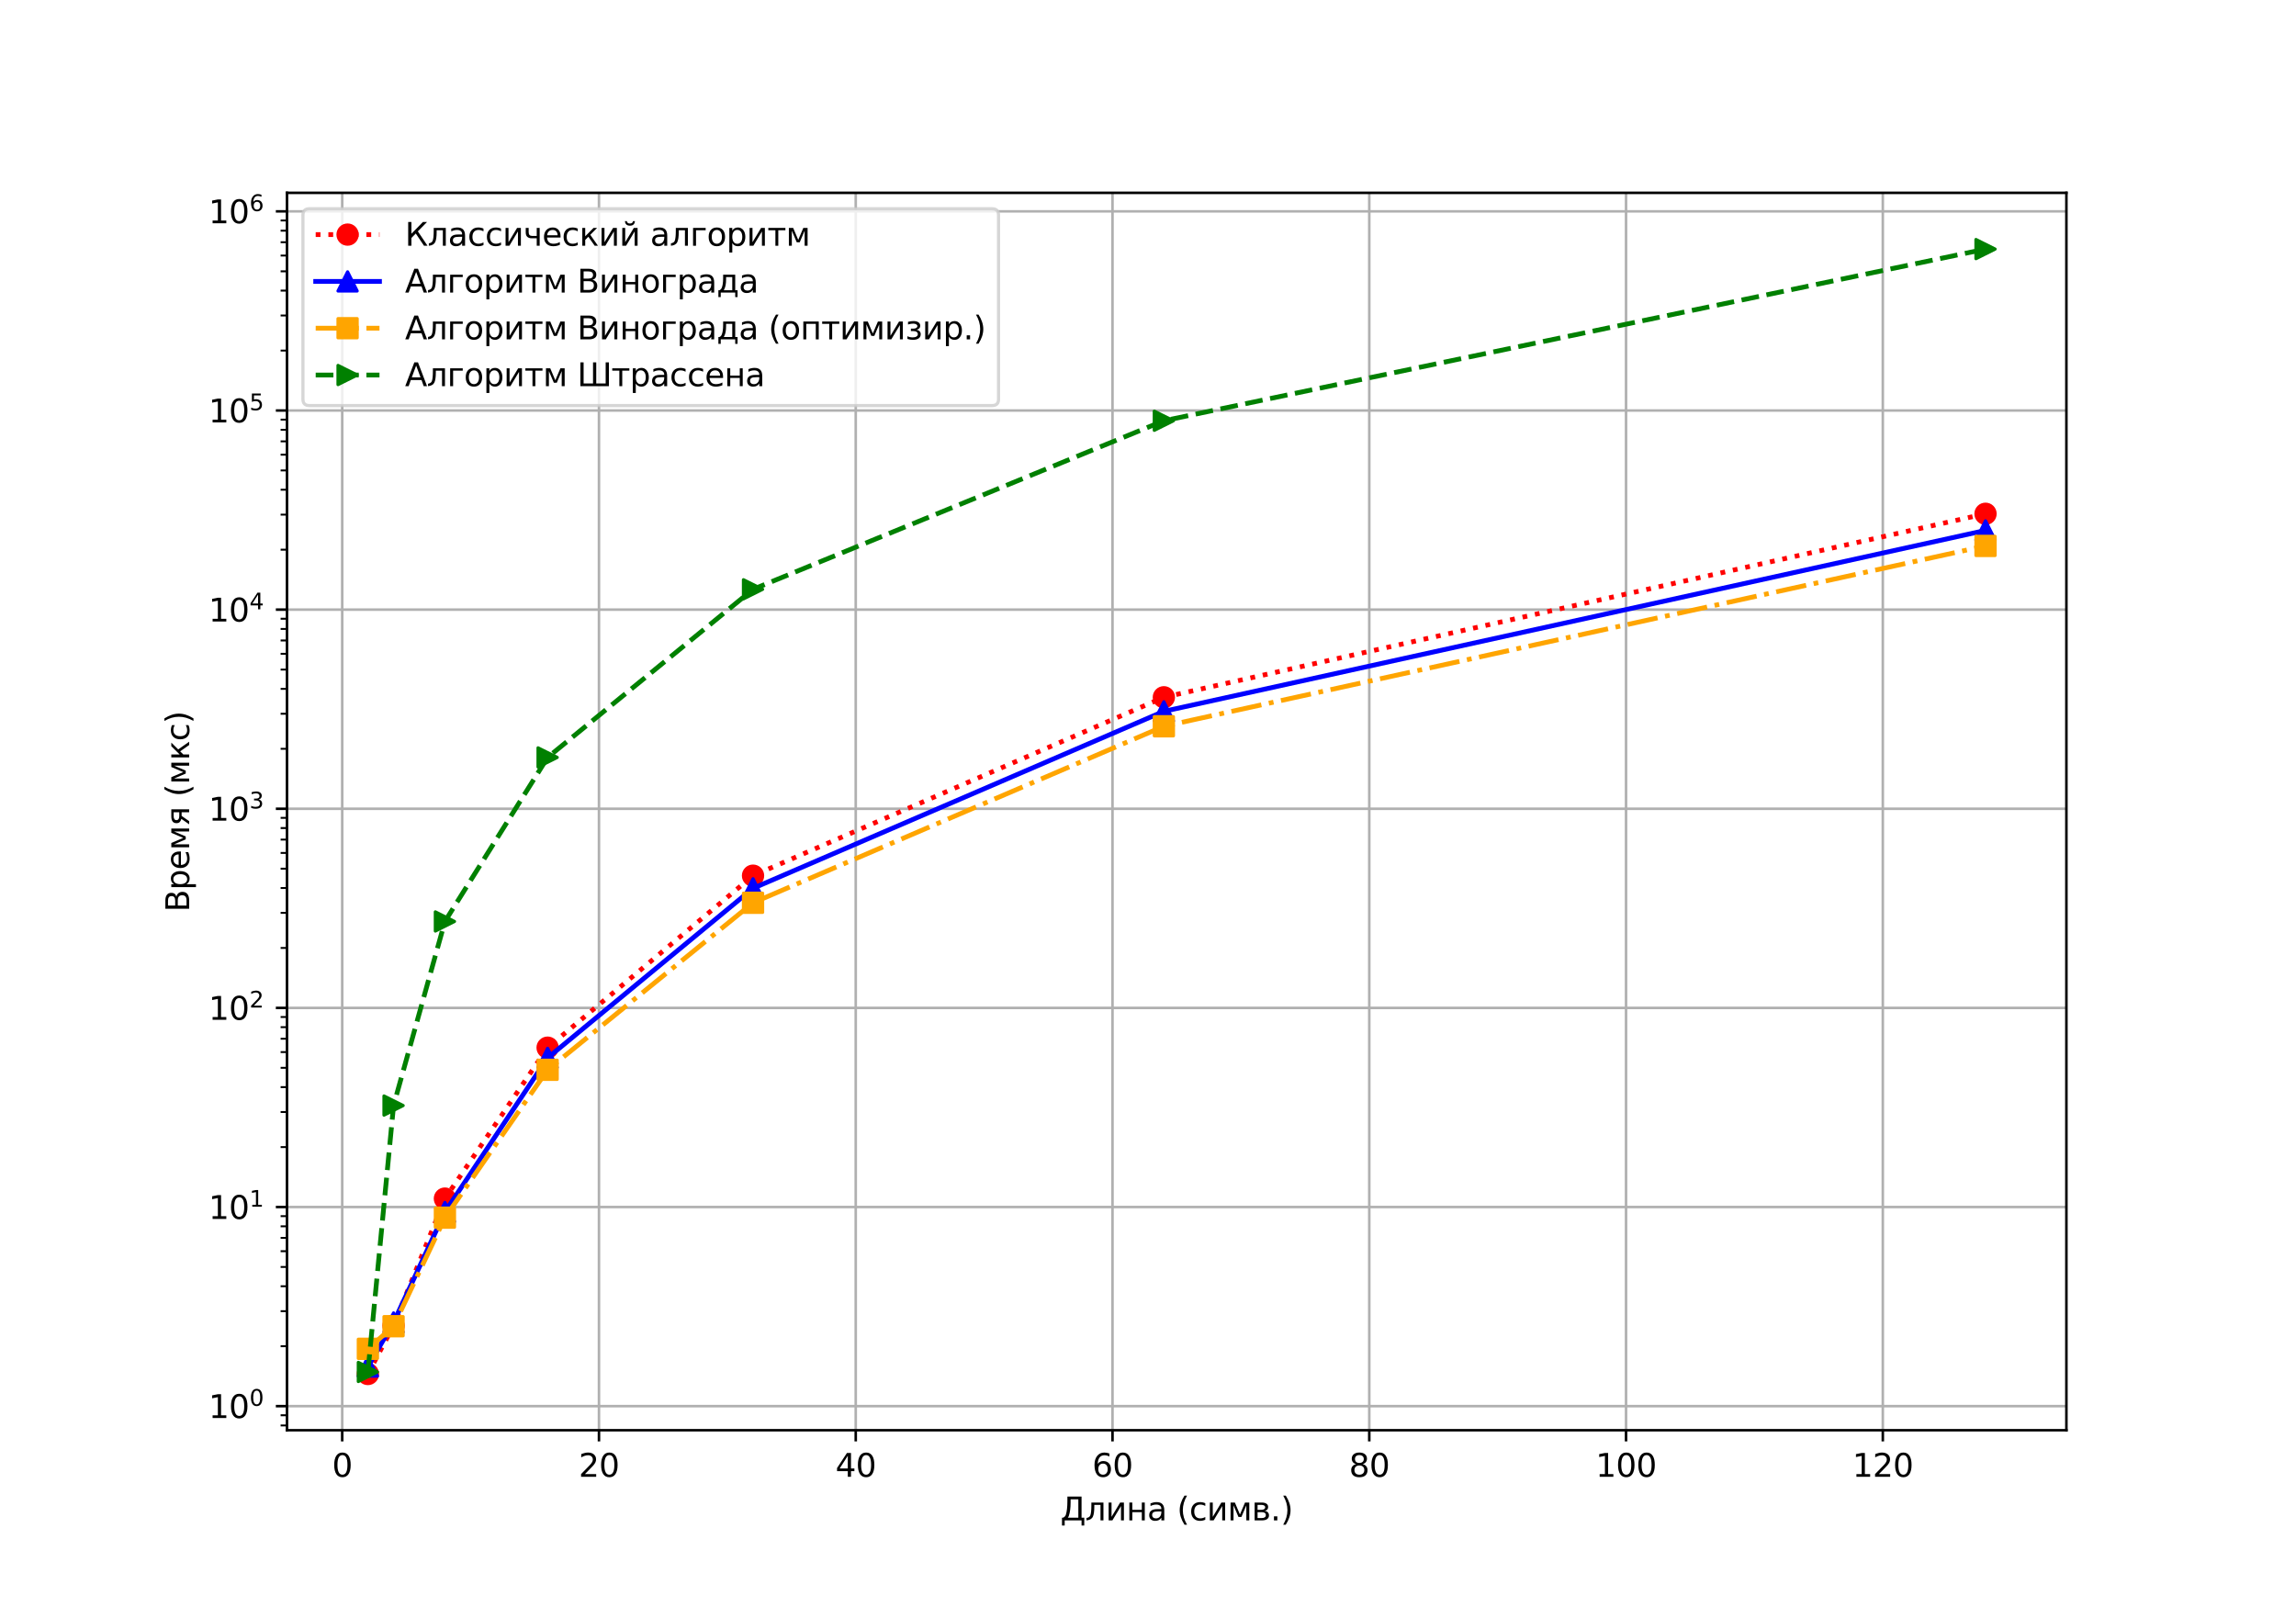 <?xml version="1.0" encoding="utf-8" standalone="no"?>
<!DOCTYPE svg PUBLIC "-//W3C//DTD SVG 1.1//EN"
  "http://www.w3.org/Graphics/SVG/1.1/DTD/svg11.dtd">
<svg xmlns:xlink="http://www.w3.org/1999/xlink" width="720pt" height="504pt" viewBox="0 0 720 504" xmlns="http://www.w3.org/2000/svg" version="1.1">
 <defs>
  <style type="text/css">*{stroke-linejoin: round; stroke-linecap: butt}</style>
 </defs>
 <g id="figure_1">
  <g id="patch_1">
   <path d="M 0 504 
L 720 504 
L 720 0 
L 0 0 
z
" style="fill: #ffffff"/>
  </g>
  <g id="axes_1">
   <g id="patch_2">
    <path d="M 90 448.56 
L 648 448.56 
L 648 60.48 
L 90 60.48 
z
" style="fill: #ffffff"/>
   </g>
   <g id="matplotlib.axis_1">
    <g id="xtick_1">
     <g id="line2d_1">
      <path d="M 107.312 448.56 
L 107.312 60.48 
" clip-path="url(#p4fe7cb8ea9)" style="fill: none; stroke: #b0b0b0; stroke-width: 0.8; stroke-linecap: square"/>
     </g>
     <g id="line2d_2">
      <defs>
       <path id="m7c9f9796d4" d="M 0 0 
L 0 3.5 
" style="stroke: #000000; stroke-width: 0.8"/>
      </defs>
      <g>
       <use xlink:href="#m7c9f9796d4" x="107.312" y="448.56" style="stroke: #000000; stroke-width: 0.8"/>
      </g>
     </g>
     <g id="text_1">
      <!-- 0 -->
      <g transform="translate(104.13 463.158) scale(0.1 -0.1)">
       <defs>
        <path id="DejaVuSans-30" d="M 2034 4250 
Q 1547 4250 1301 3770 
Q 1056 3291 1056 2328 
Q 1056 1369 1301 889 
Q 1547 409 2034 409 
Q 2525 409 2770 889 
Q 3016 1369 3016 2328 
Q 3016 3291 2770 3770 
Q 2525 4250 2034 4250 
z
M 2034 4750 
Q 2819 4750 3233 4129 
Q 3647 3509 3647 2328 
Q 3647 1150 3233 529 
Q 2819 -91 2034 -91 
Q 1250 -91 836 529 
Q 422 1150 422 2328 
Q 422 3509 836 4129 
Q 1250 4750 2034 4750 
z
" transform="scale(0.016)"/>
       </defs>
       <use xlink:href="#DejaVuSans-30"/>
      </g>
     </g>
    </g>
    <g id="xtick_2">
     <g id="line2d_3">
      <path d="M 187.831 448.56 
L 187.831 60.48 
" clip-path="url(#p4fe7cb8ea9)" style="fill: none; stroke: #b0b0b0; stroke-width: 0.8; stroke-linecap: square"/>
     </g>
     <g id="line2d_4">
      <g>
       <use xlink:href="#m7c9f9796d4" x="187.831" y="448.56" style="stroke: #000000; stroke-width: 0.8"/>
      </g>
     </g>
     <g id="text_2">
      <!-- 20 -->
      <g transform="translate(181.469 463.158) scale(0.1 -0.1)">
       <defs>
        <path id="DejaVuSans-32" d="M 1228 531 
L 3431 531 
L 3431 0 
L 469 0 
L 469 531 
Q 828 903 1448 1529 
Q 2069 2156 2228 2338 
Q 2531 2678 2651 2914 
Q 2772 3150 2772 3378 
Q 2772 3750 2511 3984 
Q 2250 4219 1831 4219 
Q 1534 4219 1204 4116 
Q 875 4013 500 3803 
L 500 4441 
Q 881 4594 1212 4672 
Q 1544 4750 1819 4750 
Q 2544 4750 2975 4387 
Q 3406 4025 3406 3419 
Q 3406 3131 3298 2873 
Q 3191 2616 2906 2266 
Q 2828 2175 2409 1742 
Q 1991 1309 1228 531 
z
" transform="scale(0.016)"/>
       </defs>
       <use xlink:href="#DejaVuSans-32"/>
       <use xlink:href="#DejaVuSans-30" x="63.623"/>
      </g>
     </g>
    </g>
    <g id="xtick_3">
     <g id="line2d_5">
      <path d="M 268.351 448.56 
L 268.351 60.48 
" clip-path="url(#p4fe7cb8ea9)" style="fill: none; stroke: #b0b0b0; stroke-width: 0.8; stroke-linecap: square"/>
     </g>
     <g id="line2d_6">
      <g>
       <use xlink:href="#m7c9f9796d4" x="268.351" y="448.56" style="stroke: #000000; stroke-width: 0.8"/>
      </g>
     </g>
     <g id="text_3">
      <!-- 40 -->
      <g transform="translate(261.988 463.158) scale(0.1 -0.1)">
       <defs>
        <path id="DejaVuSans-34" d="M 2419 4116 
L 825 1625 
L 2419 1625 
L 2419 4116 
z
M 2253 4666 
L 3047 4666 
L 3047 1625 
L 3713 1625 
L 3713 1100 
L 3047 1100 
L 3047 0 
L 2419 0 
L 2419 1100 
L 313 1100 
L 313 1709 
L 2253 4666 
z
" transform="scale(0.016)"/>
       </defs>
       <use xlink:href="#DejaVuSans-34"/>
       <use xlink:href="#DejaVuSans-30" x="63.623"/>
      </g>
     </g>
    </g>
    <g id="xtick_4">
     <g id="line2d_7">
      <path d="M 348.87 448.56 
L 348.87 60.48 
" clip-path="url(#p4fe7cb8ea9)" style="fill: none; stroke: #b0b0b0; stroke-width: 0.8; stroke-linecap: square"/>
     </g>
     <g id="line2d_8">
      <g>
       <use xlink:href="#m7c9f9796d4" x="348.87" y="448.56" style="stroke: #000000; stroke-width: 0.8"/>
      </g>
     </g>
     <g id="text_4">
      <!-- 60 -->
      <g transform="translate(342.508 463.158) scale(0.1 -0.1)">
       <defs>
        <path id="DejaVuSans-36" d="M 2113 2584 
Q 1688 2584 1439 2293 
Q 1191 2003 1191 1497 
Q 1191 994 1439 701 
Q 1688 409 2113 409 
Q 2538 409 2786 701 
Q 3034 994 3034 1497 
Q 3034 2003 2786 2293 
Q 2538 2584 2113 2584 
z
M 3366 4563 
L 3366 3988 
Q 3128 4100 2886 4159 
Q 2644 4219 2406 4219 
Q 1781 4219 1451 3797 
Q 1122 3375 1075 2522 
Q 1259 2794 1537 2939 
Q 1816 3084 2150 3084 
Q 2853 3084 3261 2657 
Q 3669 2231 3669 1497 
Q 3669 778 3244 343 
Q 2819 -91 2113 -91 
Q 1303 -91 875 529 
Q 447 1150 447 2328 
Q 447 3434 972 4092 
Q 1497 4750 2381 4750 
Q 2619 4750 2861 4703 
Q 3103 4656 3366 4563 
z
" transform="scale(0.016)"/>
       </defs>
       <use xlink:href="#DejaVuSans-36"/>
       <use xlink:href="#DejaVuSans-30" x="63.623"/>
      </g>
     </g>
    </g>
    <g id="xtick_5">
     <g id="line2d_9">
      <path d="M 429.39 448.56 
L 429.39 60.48 
" clip-path="url(#p4fe7cb8ea9)" style="fill: none; stroke: #b0b0b0; stroke-width: 0.8; stroke-linecap: square"/>
     </g>
     <g id="line2d_10">
      <g>
       <use xlink:href="#m7c9f9796d4" x="429.39" y="448.56" style="stroke: #000000; stroke-width: 0.8"/>
      </g>
     </g>
     <g id="text_5">
      <!-- 80 -->
      <g transform="translate(423.027 463.158) scale(0.1 -0.1)">
       <defs>
        <path id="DejaVuSans-38" d="M 2034 2216 
Q 1584 2216 1326 1975 
Q 1069 1734 1069 1313 
Q 1069 891 1326 650 
Q 1584 409 2034 409 
Q 2484 409 2743 651 
Q 3003 894 3003 1313 
Q 3003 1734 2745 1975 
Q 2488 2216 2034 2216 
z
M 1403 2484 
Q 997 2584 770 2862 
Q 544 3141 544 3541 
Q 544 4100 942 4425 
Q 1341 4750 2034 4750 
Q 2731 4750 3128 4425 
Q 3525 4100 3525 3541 
Q 3525 3141 3298 2862 
Q 3072 2584 2669 2484 
Q 3125 2378 3379 2068 
Q 3634 1759 3634 1313 
Q 3634 634 3220 271 
Q 2806 -91 2034 -91 
Q 1263 -91 848 271 
Q 434 634 434 1313 
Q 434 1759 690 2068 
Q 947 2378 1403 2484 
z
M 1172 3481 
Q 1172 3119 1398 2916 
Q 1625 2713 2034 2713 
Q 2441 2713 2670 2916 
Q 2900 3119 2900 3481 
Q 2900 3844 2670 4047 
Q 2441 4250 2034 4250 
Q 1625 4250 1398 4047 
Q 1172 3844 1172 3481 
z
" transform="scale(0.016)"/>
       </defs>
       <use xlink:href="#DejaVuSans-38"/>
       <use xlink:href="#DejaVuSans-30" x="63.623"/>
      </g>
     </g>
    </g>
    <g id="xtick_6">
     <g id="line2d_11">
      <path d="M 509.909 448.56 
L 509.909 60.48 
" clip-path="url(#p4fe7cb8ea9)" style="fill: none; stroke: #b0b0b0; stroke-width: 0.8; stroke-linecap: square"/>
     </g>
     <g id="line2d_12">
      <g>
       <use xlink:href="#m7c9f9796d4" x="509.909" y="448.56" style="stroke: #000000; stroke-width: 0.8"/>
      </g>
     </g>
     <g id="text_6">
      <!-- 100 -->
      <g transform="translate(500.365 463.158) scale(0.1 -0.1)">
       <defs>
        <path id="DejaVuSans-31" d="M 794 531 
L 1825 531 
L 1825 4091 
L 703 3866 
L 703 4441 
L 1819 4666 
L 2450 4666 
L 2450 531 
L 3481 531 
L 3481 0 
L 794 0 
L 794 531 
z
" transform="scale(0.016)"/>
       </defs>
       <use xlink:href="#DejaVuSans-31"/>
       <use xlink:href="#DejaVuSans-30" x="63.623"/>
       <use xlink:href="#DejaVuSans-30" x="127.246"/>
      </g>
     </g>
    </g>
    <g id="xtick_7">
     <g id="line2d_13">
      <path d="M 590.429 448.56 
L 590.429 60.48 
" clip-path="url(#p4fe7cb8ea9)" style="fill: none; stroke: #b0b0b0; stroke-width: 0.8; stroke-linecap: square"/>
     </g>
     <g id="line2d_14">
      <g>
       <use xlink:href="#m7c9f9796d4" x="590.429" y="448.56" style="stroke: #000000; stroke-width: 0.8"/>
      </g>
     </g>
     <g id="text_7">
      <!-- 120 -->
      <g transform="translate(580.885 463.158) scale(0.1 -0.1)">
       <use xlink:href="#DejaVuSans-31"/>
       <use xlink:href="#DejaVuSans-32" x="63.623"/>
       <use xlink:href="#DejaVuSans-30" x="127.246"/>
      </g>
     </g>
    </g>
    <g id="text_8">
     <!-- Длина (симв.) -->
     <g transform="translate(332.519 476.837) scale(0.1 -0.1)">
      <defs>
       <path id="DejaVuSans-414" d="M 1459 531 
L 3522 531 
L 3522 4134 
L 2006 4134 
L 2006 3472 
Q 2006 1913 1656 878 
Q 1584 666 1459 531 
z
M 538 531 
Q 956 728 1075 1103 
Q 1378 2066 1378 3784 
L 1378 4666 
L 4153 4666 
L 4153 531 
L 4684 531 
L 4684 -1003 
L 4153 -1003 
L 4153 0 
L 847 0 
L 847 -1003 
L 316 -1003 
L 316 531 
L 538 531 
z
" transform="scale(0.016)"/>
       <path id="DejaVuSans-43b" d="M 238 0 
L 238 478 
Q 806 566 981 959 
Q 1194 1513 1194 2928 
L 1194 3500 
L 3559 3500 
L 3559 0 
L 2984 0 
L 2984 3041 
L 1769 3041 
L 1769 2694 
Q 1769 1344 1494 738 
Q 1200 91 238 0 
z
" transform="scale(0.016)"/>
       <path id="DejaVuSans-438" d="M 3578 3500 
L 3578 0 
L 3006 0 
L 3006 2809 
L 1319 0 
L 581 0 
L 581 3500 
L 1153 3500 
L 1153 697 
L 2838 3500 
L 3578 3500 
z
" transform="scale(0.016)"/>
       <path id="DejaVuSans-43d" d="M 581 3500 
L 1159 3500 
L 1159 2072 
L 3025 2072 
L 3025 3500 
L 3603 3500 
L 3603 0 
L 3025 0 
L 3025 1613 
L 1159 1613 
L 1159 0 
L 581 0 
L 581 3500 
z
" transform="scale(0.016)"/>
       <path id="DejaVuSans-430" d="M 2194 1759 
Q 1497 1759 1228 1600 
Q 959 1441 959 1056 
Q 959 750 1161 570 
Q 1363 391 1709 391 
Q 2188 391 2477 730 
Q 2766 1069 2766 1631 
L 2766 1759 
L 2194 1759 
z
M 3341 1997 
L 3341 0 
L 2766 0 
L 2766 531 
Q 2569 213 2275 61 
Q 1981 -91 1556 -91 
Q 1019 -91 701 211 
Q 384 513 384 1019 
Q 384 1609 779 1909 
Q 1175 2209 1959 2209 
L 2766 2209 
L 2766 2266 
Q 2766 2663 2505 2880 
Q 2244 3097 1772 3097 
Q 1472 3097 1187 3025 
Q 903 2953 641 2809 
L 641 3341 
Q 956 3463 1253 3523 
Q 1550 3584 1831 3584 
Q 2591 3584 2966 3190 
Q 3341 2797 3341 1997 
z
" transform="scale(0.016)"/>
       <path id="DejaVuSans-20" transform="scale(0.016)"/>
       <path id="DejaVuSans-28" d="M 1984 4856 
Q 1566 4138 1362 3434 
Q 1159 2731 1159 2009 
Q 1159 1288 1364 580 
Q 1569 -128 1984 -844 
L 1484 -844 
Q 1016 -109 783 600 
Q 550 1309 550 2009 
Q 550 2706 781 3412 
Q 1013 4119 1484 4856 
L 1984 4856 
z
" transform="scale(0.016)"/>
       <path id="DejaVuSans-441" d="M 3122 3366 
L 3122 2828 
Q 2878 2963 2633 3030 
Q 2388 3097 2138 3097 
Q 1578 3097 1268 2742 
Q 959 2388 959 1747 
Q 959 1106 1268 751 
Q 1578 397 2138 397 
Q 2388 397 2633 464 
Q 2878 531 3122 666 
L 3122 134 
Q 2881 22 2623 -34 
Q 2366 -91 2075 -91 
Q 1284 -91 818 406 
Q 353 903 353 1747 
Q 353 2603 823 3093 
Q 1294 3584 2113 3584 
Q 2378 3584 2631 3529 
Q 2884 3475 3122 3366 
z
" transform="scale(0.016)"/>
       <path id="DejaVuSans-43c" d="M 581 3500 
L 1422 3500 
L 2416 1156 
L 3413 3500 
L 4247 3500 
L 4247 0 
L 3669 0 
L 3669 2950 
L 2703 672 
L 2128 672 
L 1159 2950 
L 1159 0 
L 581 0 
L 581 3500 
z
" transform="scale(0.016)"/>
       <path id="DejaVuSans-432" d="M 1156 1613 
L 1156 459 
L 1975 459 
Q 2369 459 2575 607 
Q 2781 756 2781 1038 
Q 2781 1319 2575 1466 
Q 2369 1613 1975 1613 
L 1156 1613 
z
M 1156 3041 
L 1156 2072 
L 1913 2072 
Q 2238 2072 2444 2201 
Q 2650 2331 2650 2563 
Q 2650 2794 2444 2917 
Q 2238 3041 1913 3041 
L 1156 3041 
z
M 581 3500 
L 1950 3500 
Q 2566 3500 2897 3275 
Q 3228 3050 3228 2634 
Q 3228 2313 3059 2123 
Q 2891 1934 2559 1888 
Q 2956 1813 3175 1575 
Q 3394 1338 3394 981 
Q 3394 513 3033 256 
Q 2672 0 2003 0 
L 581 0 
L 581 3500 
z
" transform="scale(0.016)"/>
       <path id="DejaVuSans-2e" d="M 684 794 
L 1344 794 
L 1344 0 
L 684 0 
L 684 794 
z
" transform="scale(0.016)"/>
       <path id="DejaVuSans-29" d="M 513 4856 
L 1013 4856 
Q 1481 4119 1714 3412 
Q 1947 2706 1947 2009 
Q 1947 1309 1714 600 
Q 1481 -109 1013 -844 
L 513 -844 
Q 928 -128 1133 580 
Q 1338 1288 1338 2009 
Q 1338 2731 1133 3434 
Q 928 4138 513 4856 
z
" transform="scale(0.016)"/>
      </defs>
      <use xlink:href="#DejaVuSans-414"/>
      <use xlink:href="#DejaVuSans-43b" x="78.125"/>
      <use xlink:href="#DejaVuSans-438" x="142.041"/>
      <use xlink:href="#DejaVuSans-43d" x="207.031"/>
      <use xlink:href="#DejaVuSans-430" x="272.412"/>
      <use xlink:href="#DejaVuSans-20" x="333.691"/>
      <use xlink:href="#DejaVuSans-28" x="365.479"/>
      <use xlink:href="#DejaVuSans-441" x="404.492"/>
      <use xlink:href="#DejaVuSans-438" x="459.473"/>
      <use xlink:href="#DejaVuSans-43c" x="524.463"/>
      <use xlink:href="#DejaVuSans-432" x="599.902"/>
      <use xlink:href="#DejaVuSans-2e" x="658.838"/>
      <use xlink:href="#DejaVuSans-29" x="690.625"/>
     </g>
    </g>
   </g>
   <g id="matplotlib.axis_2">
    <g id="ytick_1">
     <g id="line2d_15">
      <path d="M 90 441.007 
L 648 441.007 
" clip-path="url(#p4fe7cb8ea9)" style="fill: none; stroke: #b0b0b0; stroke-width: 0.8; stroke-linecap: square"/>
     </g>
     <g id="line2d_16">
      <defs>
       <path id="m9cb496c532" d="M 0 0 
L -3.5 0 
" style="stroke: #000000; stroke-width: 0.8"/>
      </defs>
      <g>
       <use xlink:href="#m9cb496c532" x="90" y="441.007" style="stroke: #000000; stroke-width: 0.8"/>
      </g>
     </g>
     <g id="text_9">
      <!-- $\mathdefault{10^{0}}$ -->
      <g transform="translate(65.4 444.806) scale(0.1 -0.1)">
       <use xlink:href="#DejaVuSans-31" transform="translate(0 0.766)"/>
       <use xlink:href="#DejaVuSans-30" transform="translate(63.623 0.766)"/>
       <use xlink:href="#DejaVuSans-30" transform="translate(128.203 39.047) scale(0.7)"/>
      </g>
     </g>
    </g>
    <g id="ytick_2">
     <g id="line2d_17">
      <path d="M 90 378.555 
L 648 378.555 
" clip-path="url(#p4fe7cb8ea9)" style="fill: none; stroke: #b0b0b0; stroke-width: 0.8; stroke-linecap: square"/>
     </g>
     <g id="line2d_18">
      <g>
       <use xlink:href="#m9cb496c532" x="90" y="378.555" style="stroke: #000000; stroke-width: 0.8"/>
      </g>
     </g>
     <g id="text_10">
      <!-- $\mathdefault{10^{1}}$ -->
      <g transform="translate(65.4 382.354) scale(0.1 -0.1)">
       <use xlink:href="#DejaVuSans-31" transform="translate(0 0.684)"/>
       <use xlink:href="#DejaVuSans-30" transform="translate(63.623 0.684)"/>
       <use xlink:href="#DejaVuSans-31" transform="translate(128.203 38.966) scale(0.7)"/>
      </g>
     </g>
    </g>
    <g id="ytick_3">
     <g id="line2d_19">
      <path d="M 90 316.102 
L 648 316.102 
" clip-path="url(#p4fe7cb8ea9)" style="fill: none; stroke: #b0b0b0; stroke-width: 0.8; stroke-linecap: square"/>
     </g>
     <g id="line2d_20">
      <g>
       <use xlink:href="#m9cb496c532" x="90" y="316.102" style="stroke: #000000; stroke-width: 0.8"/>
      </g>
     </g>
     <g id="text_11">
      <!-- $\mathdefault{10^{2}}$ -->
      <g transform="translate(65.4 319.901) scale(0.1 -0.1)">
       <use xlink:href="#DejaVuSans-31" transform="translate(0 0.766)"/>
       <use xlink:href="#DejaVuSans-30" transform="translate(63.623 0.766)"/>
       <use xlink:href="#DejaVuSans-32" transform="translate(128.203 39.047) scale(0.7)"/>
      </g>
     </g>
    </g>
    <g id="ytick_4">
     <g id="line2d_21">
      <path d="M 90 253.649 
L 648 253.649 
" clip-path="url(#p4fe7cb8ea9)" style="fill: none; stroke: #b0b0b0; stroke-width: 0.8; stroke-linecap: square"/>
     </g>
     <g id="line2d_22">
      <g>
       <use xlink:href="#m9cb496c532" x="90" y="253.649" style="stroke: #000000; stroke-width: 0.8"/>
      </g>
     </g>
     <g id="text_12">
      <!-- $\mathdefault{10^{3}}$ -->
      <g transform="translate(65.4 257.449) scale(0.1 -0.1)">
       <defs>
        <path id="DejaVuSans-33" d="M 2597 2516 
Q 3050 2419 3304 2112 
Q 3559 1806 3559 1356 
Q 3559 666 3084 287 
Q 2609 -91 1734 -91 
Q 1441 -91 1130 -33 
Q 819 25 488 141 
L 488 750 
Q 750 597 1062 519 
Q 1375 441 1716 441 
Q 2309 441 2620 675 
Q 2931 909 2931 1356 
Q 2931 1769 2642 2001 
Q 2353 2234 1838 2234 
L 1294 2234 
L 1294 2753 
L 1863 2753 
Q 2328 2753 2575 2939 
Q 2822 3125 2822 3475 
Q 2822 3834 2567 4026 
Q 2313 4219 1838 4219 
Q 1578 4219 1281 4162 
Q 984 4106 628 3988 
L 628 4550 
Q 988 4650 1302 4700 
Q 1616 4750 1894 4750 
Q 2613 4750 3031 4423 
Q 3450 4097 3450 3541 
Q 3450 3153 3228 2886 
Q 3006 2619 2597 2516 
z
" transform="scale(0.016)"/>
       </defs>
       <use xlink:href="#DejaVuSans-31" transform="translate(0 0.766)"/>
       <use xlink:href="#DejaVuSans-30" transform="translate(63.623 0.766)"/>
       <use xlink:href="#DejaVuSans-33" transform="translate(128.203 39.047) scale(0.7)"/>
      </g>
     </g>
    </g>
    <g id="ytick_5">
     <g id="line2d_23">
      <path d="M 90 191.197 
L 648 191.197 
" clip-path="url(#p4fe7cb8ea9)" style="fill: none; stroke: #b0b0b0; stroke-width: 0.8; stroke-linecap: square"/>
     </g>
     <g id="line2d_24">
      <g>
       <use xlink:href="#m9cb496c532" x="90" y="191.197" style="stroke: #000000; stroke-width: 0.8"/>
      </g>
     </g>
     <g id="text_13">
      <!-- $\mathdefault{10^{4}}$ -->
      <g transform="translate(65.4 194.996) scale(0.1 -0.1)">
       <use xlink:href="#DejaVuSans-31" transform="translate(0 0.684)"/>
       <use xlink:href="#DejaVuSans-30" transform="translate(63.623 0.684)"/>
       <use xlink:href="#DejaVuSans-34" transform="translate(128.203 38.966) scale(0.7)"/>
      </g>
     </g>
    </g>
    <g id="ytick_6">
     <g id="line2d_25">
      <path d="M 90 128.744 
L 648 128.744 
" clip-path="url(#p4fe7cb8ea9)" style="fill: none; stroke: #b0b0b0; stroke-width: 0.8; stroke-linecap: square"/>
     </g>
     <g id="line2d_26">
      <g>
       <use xlink:href="#m9cb496c532" x="90" y="128.744" style="stroke: #000000; stroke-width: 0.8"/>
      </g>
     </g>
     <g id="text_14">
      <!-- $\mathdefault{10^{5}}$ -->
      <g transform="translate(65.4 132.543) scale(0.1 -0.1)">
       <defs>
        <path id="DejaVuSans-35" d="M 691 4666 
L 3169 4666 
L 3169 4134 
L 1269 4134 
L 1269 2991 
Q 1406 3038 1543 3061 
Q 1681 3084 1819 3084 
Q 2600 3084 3056 2656 
Q 3513 2228 3513 1497 
Q 3513 744 3044 326 
Q 2575 -91 1722 -91 
Q 1428 -91 1123 -41 
Q 819 9 494 109 
L 494 744 
Q 775 591 1075 516 
Q 1375 441 1709 441 
Q 2250 441 2565 725 
Q 2881 1009 2881 1497 
Q 2881 1984 2565 2268 
Q 2250 2553 1709 2553 
Q 1456 2553 1204 2497 
Q 953 2441 691 2322 
L 691 4666 
z
" transform="scale(0.016)"/>
       </defs>
       <use xlink:href="#DejaVuSans-31" transform="translate(0 0.684)"/>
       <use xlink:href="#DejaVuSans-30" transform="translate(63.623 0.684)"/>
       <use xlink:href="#DejaVuSans-35" transform="translate(128.203 38.966) scale(0.7)"/>
      </g>
     </g>
    </g>
    <g id="ytick_7">
     <g id="line2d_27">
      <path d="M 90 66.291 
L 648 66.291 
" clip-path="url(#p4fe7cb8ea9)" style="fill: none; stroke: #b0b0b0; stroke-width: 0.8; stroke-linecap: square"/>
     </g>
     <g id="line2d_28">
      <g>
       <use xlink:href="#m9cb496c532" x="90" y="66.291" style="stroke: #000000; stroke-width: 0.8"/>
      </g>
     </g>
     <g id="text_15">
      <!-- $\mathdefault{10^{6}}$ -->
      <g transform="translate(65.4 70.091) scale(0.1 -0.1)">
       <use xlink:href="#DejaVuSans-31" transform="translate(0 0.766)"/>
       <use xlink:href="#DejaVuSans-30" transform="translate(63.623 0.766)"/>
       <use xlink:href="#DejaVuSans-36" transform="translate(128.203 39.047) scale(0.7)"/>
      </g>
     </g>
    </g>
    <g id="ytick_8">
     <g id="line2d_29">
      <defs>
       <path id="m4dd7106e57" d="M 0 0 
L -2 0 
" style="stroke: #000000; stroke-width: 0.6"/>
      </defs>
      <g>
       <use xlink:href="#m4dd7106e57" x="90" y="447.059" style="stroke: #000000; stroke-width: 0.6"/>
      </g>
     </g>
    </g>
    <g id="ytick_9">
     <g id="line2d_30">
      <g>
       <use xlink:href="#m4dd7106e57" x="90" y="443.865" style="stroke: #000000; stroke-width: 0.6"/>
      </g>
     </g>
    </g>
    <g id="ytick_10">
     <g id="line2d_31">
      <g>
       <use xlink:href="#m4dd7106e57" x="90" y="422.207" style="stroke: #000000; stroke-width: 0.6"/>
      </g>
     </g>
    </g>
    <g id="ytick_11">
     <g id="line2d_32">
      <g>
       <use xlink:href="#m4dd7106e57" x="90" y="411.21" style="stroke: #000000; stroke-width: 0.6"/>
      </g>
     </g>
    </g>
    <g id="ytick_12">
     <g id="line2d_33">
      <g>
       <use xlink:href="#m4dd7106e57" x="90" y="403.407" style="stroke: #000000; stroke-width: 0.6"/>
      </g>
     </g>
    </g>
    <g id="ytick_13">
     <g id="line2d_34">
      <g>
       <use xlink:href="#m4dd7106e57" x="90" y="397.355" style="stroke: #000000; stroke-width: 0.6"/>
      </g>
     </g>
    </g>
    <g id="ytick_14">
     <g id="line2d_35">
      <g>
       <use xlink:href="#m4dd7106e57" x="90" y="392.41" style="stroke: #000000; stroke-width: 0.6"/>
      </g>
     </g>
    </g>
    <g id="ytick_15">
     <g id="line2d_36">
      <g>
       <use xlink:href="#m4dd7106e57" x="90" y="388.229" style="stroke: #000000; stroke-width: 0.6"/>
      </g>
     </g>
    </g>
    <g id="ytick_16">
     <g id="line2d_37">
      <g>
       <use xlink:href="#m4dd7106e57" x="90" y="384.607" style="stroke: #000000; stroke-width: 0.6"/>
      </g>
     </g>
    </g>
    <g id="ytick_17">
     <g id="line2d_38">
      <g>
       <use xlink:href="#m4dd7106e57" x="90" y="381.412" style="stroke: #000000; stroke-width: 0.6"/>
      </g>
     </g>
    </g>
    <g id="ytick_18">
     <g id="line2d_39">
      <g>
       <use xlink:href="#m4dd7106e57" x="90" y="359.754" style="stroke: #000000; stroke-width: 0.6"/>
      </g>
     </g>
    </g>
    <g id="ytick_19">
     <g id="line2d_40">
      <g>
       <use xlink:href="#m4dd7106e57" x="90" y="348.757" style="stroke: #000000; stroke-width: 0.6"/>
      </g>
     </g>
    </g>
    <g id="ytick_20">
     <g id="line2d_41">
      <g>
       <use xlink:href="#m4dd7106e57" x="90" y="340.954" style="stroke: #000000; stroke-width: 0.6"/>
      </g>
     </g>
    </g>
    <g id="ytick_21">
     <g id="line2d_42">
      <g>
       <use xlink:href="#m4dd7106e57" x="90" y="334.902" style="stroke: #000000; stroke-width: 0.6"/>
      </g>
     </g>
    </g>
    <g id="ytick_22">
     <g id="line2d_43">
      <g>
       <use xlink:href="#m4dd7106e57" x="90" y="329.957" style="stroke: #000000; stroke-width: 0.6"/>
      </g>
     </g>
    </g>
    <g id="ytick_23">
     <g id="line2d_44">
      <g>
       <use xlink:href="#m4dd7106e57" x="90" y="325.776" style="stroke: #000000; stroke-width: 0.6"/>
      </g>
     </g>
    </g>
    <g id="ytick_24">
     <g id="line2d_45">
      <g>
       <use xlink:href="#m4dd7106e57" x="90" y="322.154" style="stroke: #000000; stroke-width: 0.6"/>
      </g>
     </g>
    </g>
    <g id="ytick_25">
     <g id="line2d_46">
      <g>
       <use xlink:href="#m4dd7106e57" x="90" y="318.96" style="stroke: #000000; stroke-width: 0.6"/>
      </g>
     </g>
    </g>
    <g id="ytick_26">
     <g id="line2d_47">
      <g>
       <use xlink:href="#m4dd7106e57" x="90" y="297.302" style="stroke: #000000; stroke-width: 0.6"/>
      </g>
     </g>
    </g>
    <g id="ytick_27">
     <g id="line2d_48">
      <g>
       <use xlink:href="#m4dd7106e57" x="90" y="286.304" style="stroke: #000000; stroke-width: 0.6"/>
      </g>
     </g>
    </g>
    <g id="ytick_28">
     <g id="line2d_49">
      <g>
       <use xlink:href="#m4dd7106e57" x="90" y="278.502" style="stroke: #000000; stroke-width: 0.6"/>
      </g>
     </g>
    </g>
    <g id="ytick_29">
     <g id="line2d_50">
      <g>
       <use xlink:href="#m4dd7106e57" x="90" y="272.449" style="stroke: #000000; stroke-width: 0.6"/>
      </g>
     </g>
    </g>
    <g id="ytick_30">
     <g id="line2d_51">
      <g>
       <use xlink:href="#m4dd7106e57" x="90" y="267.504" style="stroke: #000000; stroke-width: 0.6"/>
      </g>
     </g>
    </g>
    <g id="ytick_31">
     <g id="line2d_52">
      <g>
       <use xlink:href="#m4dd7106e57" x="90" y="263.323" style="stroke: #000000; stroke-width: 0.6"/>
      </g>
     </g>
    </g>
    <g id="ytick_32">
     <g id="line2d_53">
      <g>
       <use xlink:href="#m4dd7106e57" x="90" y="259.702" style="stroke: #000000; stroke-width: 0.6"/>
      </g>
     </g>
    </g>
    <g id="ytick_33">
     <g id="line2d_54">
      <g>
       <use xlink:href="#m4dd7106e57" x="90" y="256.507" style="stroke: #000000; stroke-width: 0.6"/>
      </g>
     </g>
    </g>
    <g id="ytick_34">
     <g id="line2d_55">
      <g>
       <use xlink:href="#m4dd7106e57" x="90" y="234.849" style="stroke: #000000; stroke-width: 0.6"/>
      </g>
     </g>
    </g>
    <g id="ytick_35">
     <g id="line2d_56">
      <g>
       <use xlink:href="#m4dd7106e57" x="90" y="223.852" style="stroke: #000000; stroke-width: 0.6"/>
      </g>
     </g>
    </g>
    <g id="ytick_36">
     <g id="line2d_57">
      <g>
       <use xlink:href="#m4dd7106e57" x="90" y="216.049" style="stroke: #000000; stroke-width: 0.6"/>
      </g>
     </g>
    </g>
    <g id="ytick_37">
     <g id="line2d_58">
      <g>
       <use xlink:href="#m4dd7106e57" x="90" y="209.997" style="stroke: #000000; stroke-width: 0.6"/>
      </g>
     </g>
    </g>
    <g id="ytick_38">
     <g id="line2d_59">
      <g>
       <use xlink:href="#m4dd7106e57" x="90" y="205.052" style="stroke: #000000; stroke-width: 0.6"/>
      </g>
     </g>
    </g>
    <g id="ytick_39">
     <g id="line2d_60">
      <g>
       <use xlink:href="#m4dd7106e57" x="90" y="200.871" style="stroke: #000000; stroke-width: 0.6"/>
      </g>
     </g>
    </g>
    <g id="ytick_40">
     <g id="line2d_61">
      <g>
       <use xlink:href="#m4dd7106e57" x="90" y="197.249" style="stroke: #000000; stroke-width: 0.6"/>
      </g>
     </g>
    </g>
    <g id="ytick_41">
     <g id="line2d_62">
      <g>
       <use xlink:href="#m4dd7106e57" x="90" y="194.054" style="stroke: #000000; stroke-width: 0.6"/>
      </g>
     </g>
    </g>
    <g id="ytick_42">
     <g id="line2d_63">
      <g>
       <use xlink:href="#m4dd7106e57" x="90" y="172.397" style="stroke: #000000; stroke-width: 0.6"/>
      </g>
     </g>
    </g>
    <g id="ytick_43">
     <g id="line2d_64">
      <g>
       <use xlink:href="#m4dd7106e57" x="90" y="161.399" style="stroke: #000000; stroke-width: 0.6"/>
      </g>
     </g>
    </g>
    <g id="ytick_44">
     <g id="line2d_65">
      <g>
       <use xlink:href="#m4dd7106e57" x="90" y="153.596" style="stroke: #000000; stroke-width: 0.6"/>
      </g>
     </g>
    </g>
    <g id="ytick_45">
     <g id="line2d_66">
      <g>
       <use xlink:href="#m4dd7106e57" x="90" y="147.544" style="stroke: #000000; stroke-width: 0.6"/>
      </g>
     </g>
    </g>
    <g id="ytick_46">
     <g id="line2d_67">
      <g>
       <use xlink:href="#m4dd7106e57" x="90" y="142.599" style="stroke: #000000; stroke-width: 0.6"/>
      </g>
     </g>
    </g>
    <g id="ytick_47">
     <g id="line2d_68">
      <g>
       <use xlink:href="#m4dd7106e57" x="90" y="138.418" style="stroke: #000000; stroke-width: 0.6"/>
      </g>
     </g>
    </g>
    <g id="ytick_48">
     <g id="line2d_69">
      <g>
       <use xlink:href="#m4dd7106e57" x="90" y="134.796" style="stroke: #000000; stroke-width: 0.6"/>
      </g>
     </g>
    </g>
    <g id="ytick_49">
     <g id="line2d_70">
      <g>
       <use xlink:href="#m4dd7106e57" x="90" y="131.602" style="stroke: #000000; stroke-width: 0.6"/>
      </g>
     </g>
    </g>
    <g id="ytick_50">
     <g id="line2d_71">
      <g>
       <use xlink:href="#m4dd7106e57" x="90" y="109.944" style="stroke: #000000; stroke-width: 0.6"/>
      </g>
     </g>
    </g>
    <g id="ytick_51">
     <g id="line2d_72">
      <g>
       <use xlink:href="#m4dd7106e57" x="90" y="98.947" style="stroke: #000000; stroke-width: 0.6"/>
      </g>
     </g>
    </g>
    <g id="ytick_52">
     <g id="line2d_73">
      <g>
       <use xlink:href="#m4dd7106e57" x="90" y="91.144" style="stroke: #000000; stroke-width: 0.6"/>
      </g>
     </g>
    </g>
    <g id="ytick_53">
     <g id="line2d_74">
      <g>
       <use xlink:href="#m4dd7106e57" x="90" y="85.092" style="stroke: #000000; stroke-width: 0.6"/>
      </g>
     </g>
    </g>
    <g id="ytick_54">
     <g id="line2d_75">
      <g>
       <use xlink:href="#m4dd7106e57" x="90" y="80.146" style="stroke: #000000; stroke-width: 0.6"/>
      </g>
     </g>
    </g>
    <g id="ytick_55">
     <g id="line2d_76">
      <g>
       <use xlink:href="#m4dd7106e57" x="90" y="75.965" style="stroke: #000000; stroke-width: 0.6"/>
      </g>
     </g>
    </g>
    <g id="ytick_56">
     <g id="line2d_77">
      <g>
       <use xlink:href="#m4dd7106e57" x="90" y="72.344" style="stroke: #000000; stroke-width: 0.6"/>
      </g>
     </g>
    </g>
    <g id="ytick_57">
     <g id="line2d_78">
      <g>
       <use xlink:href="#m4dd7106e57" x="90" y="69.149" style="stroke: #000000; stroke-width: 0.6"/>
      </g>
     </g>
    </g>
    <g id="text_16">
     <!-- Время (мкс) -->
     <g transform="translate(59.32 286.013) rotate(-90) scale(0.1 -0.1)">
      <defs>
       <path id="DejaVuSans-412" d="M 1259 2228 
L 1259 519 
L 2272 519 
Q 2781 519 3026 730 
Q 3272 941 3272 1375 
Q 3272 1813 3026 2020 
Q 2781 2228 2272 2228 
L 1259 2228 
z
M 1259 4147 
L 1259 2741 
L 2194 2741 
Q 2656 2741 2882 2914 
Q 3109 3088 3109 3444 
Q 3109 3797 2882 3972 
Q 2656 4147 2194 4147 
L 1259 4147 
z
M 628 4666 
L 2241 4666 
Q 2963 4666 3353 4366 
Q 3744 4066 3744 3513 
Q 3744 3084 3544 2831 
Q 3344 2578 2956 2516 
Q 3422 2416 3680 2098 
Q 3938 1781 3938 1306 
Q 3938 681 3513 340 
Q 3088 0 2303 0 
L 628 0 
L 628 4666 
z
" transform="scale(0.016)"/>
       <path id="DejaVuSans-440" d="M 1159 525 
L 1159 -1331 
L 581 -1331 
L 581 3500 
L 1159 3500 
L 1159 2969 
Q 1341 3281 1617 3432 
Q 1894 3584 2278 3584 
Q 2916 3584 3314 3078 
Q 3713 2572 3713 1747 
Q 3713 922 3314 415 
Q 2916 -91 2278 -91 
Q 1894 -91 1617 61 
Q 1341 213 1159 525 
z
M 3116 1747 
Q 3116 2381 2855 2742 
Q 2594 3103 2138 3103 
Q 1681 3103 1420 2742 
Q 1159 2381 1159 1747 
Q 1159 1113 1420 752 
Q 1681 391 2138 391 
Q 2594 391 2855 752 
Q 3116 1113 3116 1747 
z
" transform="scale(0.016)"/>
       <path id="DejaVuSans-435" d="M 3597 1894 
L 3597 1613 
L 953 1613 
Q 991 1019 1311 708 
Q 1631 397 2203 397 
Q 2534 397 2845 478 
Q 3156 559 3463 722 
L 3463 178 
Q 3153 47 2828 -22 
Q 2503 -91 2169 -91 
Q 1331 -91 842 396 
Q 353 884 353 1716 
Q 353 2575 817 3079 
Q 1281 3584 2069 3584 
Q 2775 3584 3186 3129 
Q 3597 2675 3597 1894 
z
M 3022 2063 
Q 3016 2534 2758 2815 
Q 2500 3097 2075 3097 
Q 1594 3097 1305 2825 
Q 1016 2553 972 2059 
L 3022 2063 
z
" transform="scale(0.016)"/>
       <path id="DejaVuSans-44f" d="M 1181 2491 
Q 1181 2231 1381 2084 
Q 1581 1938 1953 1938 
L 2728 1938 
L 2728 3041 
L 1953 3041 
Q 1581 3041 1381 2897 
Q 1181 2753 1181 2491 
z
M 363 0 
L 1431 1534 
Q 1069 1616 828 1830 
Q 588 2044 588 2491 
Q 588 2997 923 3248 
Q 1259 3500 1938 3500 
L 3306 3500 
L 3306 0 
L 2728 0 
L 2728 1478 
L 2013 1478 
L 981 0 
L 363 0 
z
" transform="scale(0.016)"/>
       <path id="DejaVuSans-43a" d="M 581 3500 
L 1153 3500 
L 1153 1856 
L 2775 3500 
L 3481 3500 
L 2144 2147 
L 3653 0 
L 3009 0 
L 1769 1766 
L 1153 1141 
L 1153 0 
L 581 0 
L 581 3500 
z
" transform="scale(0.016)"/>
      </defs>
      <use xlink:href="#DejaVuSans-412"/>
      <use xlink:href="#DejaVuSans-440" x="68.604"/>
      <use xlink:href="#DejaVuSans-435" x="132.08"/>
      <use xlink:href="#DejaVuSans-43c" x="193.604"/>
      <use xlink:href="#DejaVuSans-44f" x="269.043"/>
      <use xlink:href="#DejaVuSans-20" x="329.199"/>
      <use xlink:href="#DejaVuSans-28" x="360.986"/>
      <use xlink:href="#DejaVuSans-43c" x="400"/>
      <use xlink:href="#DejaVuSans-43a" x="475.439"/>
      <use xlink:href="#DejaVuSans-441" x="535.84"/>
      <use xlink:href="#DejaVuSans-29" x="590.82"/>
     </g>
    </g>
   </g>
   <g id="line2d_79">
    <path d="M 115.364 430.92 
L 123.416 415.758 
L 139.519 375.913 
L 171.727 328.577 
L 236.143 274.637 
L 364.974 218.685 
L 622.636 161.138 
" clip-path="url(#p4fe7cb8ea9)" style="fill: none; stroke-dasharray: 1.5,2.475; stroke-dashoffset: 0; stroke: #ff0000; stroke-width: 1.5"/>
    <defs>
     <path id="m17c2933c51" d="M 0 3 
C 0.796 3 1.559 2.684 2.121 2.121 
C 2.684 1.559 3 0.796 3 0 
C 3 -0.796 2.684 -1.559 2.121 -2.121 
C 1.559 -2.684 0.796 -3 0 -3 
C -0.796 -3 -1.559 -2.684 -2.121 -2.121 
C -2.684 -1.559 -3 -0.796 -3 0 
C -3 0.796 -2.684 1.559 -2.121 2.121 
C -1.559 2.684 -0.796 3 0 3 
z
" style="stroke: #ff0000"/>
    </defs>
    <g clip-path="url(#p4fe7cb8ea9)">
     <use xlink:href="#m17c2933c51" x="115.364" y="430.92" style="fill: #ff0000; stroke: #ff0000"/>
     <use xlink:href="#m17c2933c51" x="123.416" y="415.758" style="fill: #ff0000; stroke: #ff0000"/>
     <use xlink:href="#m17c2933c51" x="139.519" y="375.913" style="fill: #ff0000; stroke: #ff0000"/>
     <use xlink:href="#m17c2933c51" x="171.727" y="328.577" style="fill: #ff0000; stroke: #ff0000"/>
     <use xlink:href="#m17c2933c51" x="236.143" y="274.637" style="fill: #ff0000; stroke: #ff0000"/>
     <use xlink:href="#m17c2933c51" x="364.974" y="218.685" style="fill: #ff0000; stroke: #ff0000"/>
     <use xlink:href="#m17c2933c51" x="622.636" y="161.138" style="fill: #ff0000; stroke: #ff0000"/>
    </g>
   </g>
   <g id="line2d_80">
    <path d="M 115.364 428.604 
L 123.416 414.766 
L 139.519 380.119 
L 171.727 331.779 
L 236.143 278.593 
L 364.974 223.092 
L 622.636 166.342 
" clip-path="url(#p4fe7cb8ea9)" style="fill: none; stroke: #0000ff; stroke-width: 1.5; stroke-linecap: square"/>
    <defs>
     <path id="m3c5ae8dc29" d="M 0 -3 
L -3 3 
L 3 3 
z
" style="stroke: #0000ff; stroke-linejoin: miter"/>
    </defs>
    <g clip-path="url(#p4fe7cb8ea9)">
     <use xlink:href="#m3c5ae8dc29" x="115.364" y="428.604" style="fill: #0000ff; stroke: #0000ff; stroke-linejoin: miter"/>
     <use xlink:href="#m3c5ae8dc29" x="123.416" y="414.766" style="fill: #0000ff; stroke: #0000ff; stroke-linejoin: miter"/>
     <use xlink:href="#m3c5ae8dc29" x="139.519" y="380.119" style="fill: #0000ff; stroke: #0000ff; stroke-linejoin: miter"/>
     <use xlink:href="#m3c5ae8dc29" x="171.727" y="331.779" style="fill: #0000ff; stroke: #0000ff; stroke-linejoin: miter"/>
     <use xlink:href="#m3c5ae8dc29" x="236.143" y="278.593" style="fill: #0000ff; stroke: #0000ff; stroke-linejoin: miter"/>
     <use xlink:href="#m3c5ae8dc29" x="364.974" y="223.092" style="fill: #0000ff; stroke: #0000ff; stroke-linejoin: miter"/>
     <use xlink:href="#m3c5ae8dc29" x="622.636" y="166.342" style="fill: #0000ff; stroke: #0000ff; stroke-linejoin: miter"/>
    </g>
   </g>
   <g id="line2d_81">
    <path d="M 115.364 423.025 
L 123.416 415.937 
L 139.519 381.887 
L 171.727 335.516 
L 236.143 283.131 
L 364.974 227.775 
L 622.636 171.217 
" clip-path="url(#p4fe7cb8ea9)" style="fill: none; stroke-dasharray: 9.6,2.4,1.5,2.4; stroke-dashoffset: 0; stroke: #ffa500; stroke-width: 1.5"/>
    <defs>
     <path id="m77837f9545" d="M -3 3 
L 3 3 
L 3 -3 
L -3 -3 
z
" style="stroke: #ffa500; stroke-linejoin: miter"/>
    </defs>
    <g clip-path="url(#p4fe7cb8ea9)">
     <use xlink:href="#m77837f9545" x="115.364" y="423.025" style="fill: #ffa500; stroke: #ffa500; stroke-linejoin: miter"/>
     <use xlink:href="#m77837f9545" x="123.416" y="415.937" style="fill: #ffa500; stroke: #ffa500; stroke-linejoin: miter"/>
     <use xlink:href="#m77837f9545" x="139.519" y="381.887" style="fill: #ffa500; stroke: #ffa500; stroke-linejoin: miter"/>
     <use xlink:href="#m77837f9545" x="171.727" y="335.516" style="fill: #ffa500; stroke: #ffa500; stroke-linejoin: miter"/>
     <use xlink:href="#m77837f9545" x="236.143" y="283.131" style="fill: #ffa500; stroke: #ffa500; stroke-linejoin: miter"/>
     <use xlink:href="#m77837f9545" x="364.974" y="227.775" style="fill: #ffa500; stroke: #ffa500; stroke-linejoin: miter"/>
     <use xlink:href="#m77837f9545" x="622.636" y="171.217" style="fill: #ffa500; stroke: #ffa500; stroke-linejoin: miter"/>
    </g>
   </g>
   <g id="line2d_82">
    <path d="M 115.364 430.279 
L 123.416 346.73 
L 139.519 288.994 
L 171.727 237.548 
L 236.143 184.821 
L 364.974 131.957 
L 622.636 78.12 
" clip-path="url(#p4fe7cb8ea9)" style="fill: none; stroke-dasharray: 5.55,2.4; stroke-dashoffset: 0; stroke: #008000; stroke-width: 1.5"/>
    <defs>
     <path id="m7a8e9ae8ba" d="M 3 0 
L -3 -3 
L -3 3 
z
" style="stroke: #008000; stroke-linejoin: miter"/>
    </defs>
    <g clip-path="url(#p4fe7cb8ea9)">
     <use xlink:href="#m7a8e9ae8ba" x="115.364" y="430.279" style="fill: #008000; stroke: #008000; stroke-linejoin: miter"/>
     <use xlink:href="#m7a8e9ae8ba" x="123.416" y="346.73" style="fill: #008000; stroke: #008000; stroke-linejoin: miter"/>
     <use xlink:href="#m7a8e9ae8ba" x="139.519" y="288.994" style="fill: #008000; stroke: #008000; stroke-linejoin: miter"/>
     <use xlink:href="#m7a8e9ae8ba" x="171.727" y="237.548" style="fill: #008000; stroke: #008000; stroke-linejoin: miter"/>
     <use xlink:href="#m7a8e9ae8ba" x="236.143" y="184.821" style="fill: #008000; stroke: #008000; stroke-linejoin: miter"/>
     <use xlink:href="#m7a8e9ae8ba" x="364.974" y="131.957" style="fill: #008000; stroke: #008000; stroke-linejoin: miter"/>
     <use xlink:href="#m7a8e9ae8ba" x="622.636" y="78.12" style="fill: #008000; stroke: #008000; stroke-linejoin: miter"/>
    </g>
   </g>
   <g id="patch_3">
    <path d="M 90 448.56 
L 90 60.48 
" style="fill: none; stroke: #000000; stroke-width: 0.8; stroke-linejoin: miter; stroke-linecap: square"/>
   </g>
   <g id="patch_4">
    <path d="M 648 448.56 
L 648 60.48 
" style="fill: none; stroke: #000000; stroke-width: 0.8; stroke-linejoin: miter; stroke-linecap: square"/>
   </g>
   <g id="patch_5">
    <path d="M 90 448.56 
L 648 448.56 
" style="fill: none; stroke: #000000; stroke-width: 0.8; stroke-linejoin: miter; stroke-linecap: square"/>
   </g>
   <g id="patch_6">
    <path d="M 90 60.48 
L 648 60.48 
" style="fill: none; stroke: #000000; stroke-width: 0.8; stroke-linejoin: miter; stroke-linecap: square"/>
   </g>
   <g id="legend_1">
    <g id="patch_7">
     <path d="M 97 127.192 
L 311.134 127.192 
Q 313.134 127.192 313.134 125.192 
L 313.134 67.48 
Q 313.134 65.48 311.134 65.48 
L 97 65.48 
Q 95 65.48 95 67.48 
L 95 125.192 
Q 95 127.192 97 127.192 
z
" style="fill: #ffffff; opacity: 0.8; stroke: #cccccc; stroke-linejoin: miter"/>
    </g>
    <g id="line2d_83">
     <path d="M 99 73.578 
L 109 73.578 
L 119 73.578 
" style="fill: none; stroke-dasharray: 1.5,2.475; stroke-dashoffset: 0; stroke: #ff0000; stroke-width: 1.5"/>
     <g>
      <use xlink:href="#m17c2933c51" x="109" y="73.578" style="fill: #ff0000; stroke: #ff0000"/>
     </g>
    </g>
    <g id="text_17">
     <!-- Классический алгоритм -->
     <g transform="translate(127 77.078) scale(0.1 -0.1)">
      <defs>
       <path id="DejaVuSans-41a" d="M 628 4666 
L 1259 4666 
L 1259 2359 
L 3516 4666 
L 4325 4666 
L 2522 2822 
L 4419 0 
L 3731 0 
L 2113 2403 
L 1259 1531 
L 1259 0 
L 628 0 
L 628 4666 
z
" transform="scale(0.016)"/>
       <path id="DejaVuSans-447" d="M 2625 0 
L 2625 1472 
L 1553 1472 
Q 1075 1472 756 1769 
Q 469 2038 469 2613 
L 469 3500 
L 1044 3500 
L 1044 2666 
Q 1044 2300 1206 2116 
Q 1372 1931 1697 1931 
L 2625 1931 
L 2625 3500 
L 3200 3500 
L 3200 0 
L 2625 0 
z
" transform="scale(0.016)"/>
       <path id="DejaVuSans-439" d="M 3578 3500 
L 3578 0 
L 3006 0 
L 3006 2809 
L 1319 0 
L 581 0 
L 581 3500 
L 1153 3500 
L 1153 697 
L 2838 3500 
L 3578 3500 
z
M 1102 4833 
L 1471 4833 
Q 1505 4599 1656 4481 
Q 1808 4364 2080 4364 
Q 2349 4364 2499 4480 
Q 2649 4596 2689 4833 
L 3058 4833 
Q 3027 4386 2780 4161 
Q 2533 3936 2080 3936 
Q 1627 3936 1380 4161 
Q 1133 4386 1102 4833 
z
" transform="scale(0.016)"/>
       <path id="DejaVuSans-433" d="M 581 0 
L 581 3500 
L 3050 3500 
L 3050 3041 
L 1159 3041 
L 1159 0 
L 581 0 
z
" transform="scale(0.016)"/>
       <path id="DejaVuSans-43e" d="M 1959 3097 
Q 1497 3097 1228 2736 
Q 959 2375 959 1747 
Q 959 1119 1226 758 
Q 1494 397 1959 397 
Q 2419 397 2687 759 
Q 2956 1122 2956 1747 
Q 2956 2369 2687 2733 
Q 2419 3097 1959 3097 
z
M 1959 3584 
Q 2709 3584 3137 3096 
Q 3566 2609 3566 1747 
Q 3566 888 3137 398 
Q 2709 -91 1959 -91 
Q 1206 -91 779 398 
Q 353 888 353 1747 
Q 353 2609 779 3096 
Q 1206 3584 1959 3584 
z
" transform="scale(0.016)"/>
       <path id="DejaVuSans-442" d="M 188 3500 
L 3541 3500 
L 3541 3041 
L 2147 3041 
L 2147 0 
L 1581 0 
L 1581 3041 
L 188 3041 
L 188 3500 
z
" transform="scale(0.016)"/>
      </defs>
      <use xlink:href="#DejaVuSans-41a"/>
      <use xlink:href="#DejaVuSans-43b" x="70.996"/>
      <use xlink:href="#DejaVuSans-430" x="134.912"/>
      <use xlink:href="#DejaVuSans-441" x="196.191"/>
      <use xlink:href="#DejaVuSans-441" x="251.172"/>
      <use xlink:href="#DejaVuSans-438" x="306.152"/>
      <use xlink:href="#DejaVuSans-447" x="371.143"/>
      <use xlink:href="#DejaVuSans-435" x="430.225"/>
      <use xlink:href="#DejaVuSans-441" x="491.748"/>
      <use xlink:href="#DejaVuSans-43a" x="546.729"/>
      <use xlink:href="#DejaVuSans-438" x="607.129"/>
      <use xlink:href="#DejaVuSans-439" x="672.119"/>
      <use xlink:href="#DejaVuSans-20" x="737.109"/>
      <use xlink:href="#DejaVuSans-430" x="768.896"/>
      <use xlink:href="#DejaVuSans-43b" x="830.176"/>
      <use xlink:href="#DejaVuSans-433" x="894.092"/>
      <use xlink:href="#DejaVuSans-43e" x="946.631"/>
      <use xlink:href="#DejaVuSans-440" x="1007.812"/>
      <use xlink:href="#DejaVuSans-438" x="1071.289"/>
      <use xlink:href="#DejaVuSans-442" x="1136.279"/>
      <use xlink:href="#DejaVuSans-43c" x="1194.531"/>
     </g>
    </g>
    <g id="line2d_84">
     <path d="M 99 88.257 
L 109 88.257 
L 119 88.257 
" style="fill: none; stroke: #0000ff; stroke-width: 1.5; stroke-linecap: square"/>
     <g>
      <use xlink:href="#m3c5ae8dc29" x="109" y="88.257" style="fill: #0000ff; stroke: #0000ff; stroke-linejoin: miter"/>
     </g>
    </g>
    <g id="text_18">
     <!-- Алгоритм Винограда -->
     <g transform="translate(127 91.757) scale(0.1 -0.1)">
      <defs>
       <path id="DejaVuSans-410" d="M 2188 4044 
L 1331 1722 
L 3047 1722 
L 2188 4044 
z
M 1831 4666 
L 2547 4666 
L 4325 0 
L 3669 0 
L 3244 1197 
L 1141 1197 
L 716 0 
L 50 0 
L 1831 4666 
z
" transform="scale(0.016)"/>
       <path id="DejaVuSans-434" d="M 1384 459 
L 3053 459 
L 3053 3041 
L 1844 3041 
L 1844 2603 
Q 1844 1316 1475 628 
L 1384 459 
z
M 550 459 
Q 834 584 959 850 
Q 1266 1509 1266 2838 
L 1266 3500 
L 3631 3500 
L 3631 459 
L 4091 459 
L 4091 -884 
L 3631 -884 
L 3631 0 
L 794 0 
L 794 -884 
L 334 -884 
L 334 459 
L 550 459 
z
" transform="scale(0.016)"/>
      </defs>
      <use xlink:href="#DejaVuSans-410"/>
      <use xlink:href="#DejaVuSans-43b" x="68.408"/>
      <use xlink:href="#DejaVuSans-433" x="132.324"/>
      <use xlink:href="#DejaVuSans-43e" x="184.863"/>
      <use xlink:href="#DejaVuSans-440" x="246.045"/>
      <use xlink:href="#DejaVuSans-438" x="309.521"/>
      <use xlink:href="#DejaVuSans-442" x="374.512"/>
      <use xlink:href="#DejaVuSans-43c" x="432.764"/>
      <use xlink:href="#DejaVuSans-20" x="508.203"/>
      <use xlink:href="#DejaVuSans-412" x="539.99"/>
      <use xlink:href="#DejaVuSans-438" x="608.594"/>
      <use xlink:href="#DejaVuSans-43d" x="673.584"/>
      <use xlink:href="#DejaVuSans-43e" x="738.965"/>
      <use xlink:href="#DejaVuSans-433" x="800.146"/>
      <use xlink:href="#DejaVuSans-440" x="852.686"/>
      <use xlink:href="#DejaVuSans-430" x="916.162"/>
      <use xlink:href="#DejaVuSans-434" x="977.441"/>
      <use xlink:href="#DejaVuSans-430" x="1046.582"/>
     </g>
    </g>
    <g id="line2d_85">
     <path d="M 99 102.935 
L 109 102.935 
L 119 102.935 
" style="fill: none; stroke-dasharray: 9.6,2.4,1.5,2.4; stroke-dashoffset: 0; stroke: #ffa500; stroke-width: 1.5"/>
     <g>
      <use xlink:href="#m77837f9545" x="109" y="102.935" style="fill: #ffa500; stroke: #ffa500; stroke-linejoin: miter"/>
     </g>
    </g>
    <g id="text_19">
     <!-- Алгоритм Винограда (оптимизир.) -->
     <g transform="translate(127 106.435) scale(0.1 -0.1)">
      <defs>
       <path id="DejaVuSans-43f" d="M 3603 3500 
L 3603 0 
L 3025 0 
L 3025 3041 
L 1159 3041 
L 1159 0 
L 581 0 
L 581 3500 
L 3603 3500 
z
" transform="scale(0.016)"/>
       <path id="DejaVuSans-437" d="M 2206 1888 
Q 2594 1813 2809 1584 
Q 3025 1356 3025 1019 
Q 3025 478 2622 193 
Q 2219 -91 1475 -91 
Q 1225 -91 961 -47 
Q 697 -3 416 84 
L 416 619 
Q 638 503 903 445 
Q 1169 388 1459 388 
Q 1931 388 2195 563 
Q 2459 738 2459 1019 
Q 2459 1294 2225 1461 
Q 1991 1628 1563 1628 
L 1100 1628 
L 1100 2103 
L 1584 2103 
Q 1947 2103 2158 2242 
Q 2369 2381 2369 2600 
Q 2369 2800 2151 2944 
Q 1934 3088 1563 3088 
Q 1341 3088 1089 3047 
Q 838 3006 534 2916 
L 534 3438 
Q 841 3513 1106 3550 
Q 1372 3588 1609 3588 
Q 2222 3588 2576 3342 
Q 2931 3097 2931 2656 
Q 2931 2366 2743 2164 
Q 2556 1963 2206 1888 
z
" transform="scale(0.016)"/>
      </defs>
      <use xlink:href="#DejaVuSans-410"/>
      <use xlink:href="#DejaVuSans-43b" x="68.408"/>
      <use xlink:href="#DejaVuSans-433" x="132.324"/>
      <use xlink:href="#DejaVuSans-43e" x="184.863"/>
      <use xlink:href="#DejaVuSans-440" x="246.045"/>
      <use xlink:href="#DejaVuSans-438" x="309.521"/>
      <use xlink:href="#DejaVuSans-442" x="374.512"/>
      <use xlink:href="#DejaVuSans-43c" x="432.764"/>
      <use xlink:href="#DejaVuSans-20" x="508.203"/>
      <use xlink:href="#DejaVuSans-412" x="539.99"/>
      <use xlink:href="#DejaVuSans-438" x="608.594"/>
      <use xlink:href="#DejaVuSans-43d" x="673.584"/>
      <use xlink:href="#DejaVuSans-43e" x="738.965"/>
      <use xlink:href="#DejaVuSans-433" x="800.146"/>
      <use xlink:href="#DejaVuSans-440" x="852.686"/>
      <use xlink:href="#DejaVuSans-430" x="916.162"/>
      <use xlink:href="#DejaVuSans-434" x="977.441"/>
      <use xlink:href="#DejaVuSans-430" x="1046.582"/>
      <use xlink:href="#DejaVuSans-20" x="1107.861"/>
      <use xlink:href="#DejaVuSans-28" x="1139.648"/>
      <use xlink:href="#DejaVuSans-43e" x="1178.662"/>
      <use xlink:href="#DejaVuSans-43f" x="1239.844"/>
      <use xlink:href="#DejaVuSans-442" x="1305.225"/>
      <use xlink:href="#DejaVuSans-438" x="1363.477"/>
      <use xlink:href="#DejaVuSans-43c" x="1428.467"/>
      <use xlink:href="#DejaVuSans-438" x="1503.906"/>
      <use xlink:href="#DejaVuSans-437" x="1568.896"/>
      <use xlink:href="#DejaVuSans-438" x="1622.07"/>
      <use xlink:href="#DejaVuSans-440" x="1687.061"/>
      <use xlink:href="#DejaVuSans-2e" x="1750.537"/>
      <use xlink:href="#DejaVuSans-29" x="1782.324"/>
     </g>
    </g>
    <g id="line2d_86">
     <path d="M 99 117.613 
L 109 117.613 
L 119 117.613 
" style="fill: none; stroke-dasharray: 5.55,2.4; stroke-dashoffset: 0; stroke: #008000; stroke-width: 1.5"/>
     <g>
      <use xlink:href="#m7a8e9ae8ba" x="109" y="117.613" style="fill: #008000; stroke: #008000; stroke-linejoin: miter"/>
     </g>
    </g>
    <g id="text_20">
     <!-- Алгоритм Штрассена -->
     <g transform="translate(127 121.113) scale(0.1 -0.1)">
      <defs>
       <path id="DejaVuSans-428" d="M 3738 531 
L 5584 531 
L 5584 4666 
L 6216 4666 
L 6216 0 
L 628 0 
L 628 4666 
L 1259 4666 
L 1259 531 
L 3106 531 
L 3106 4666 
L 3738 4666 
L 3738 531 
z
" transform="scale(0.016)"/>
      </defs>
      <use xlink:href="#DejaVuSans-410"/>
      <use xlink:href="#DejaVuSans-43b" x="68.408"/>
      <use xlink:href="#DejaVuSans-433" x="132.324"/>
      <use xlink:href="#DejaVuSans-43e" x="184.863"/>
      <use xlink:href="#DejaVuSans-440" x="246.045"/>
      <use xlink:href="#DejaVuSans-438" x="309.521"/>
      <use xlink:href="#DejaVuSans-442" x="374.512"/>
      <use xlink:href="#DejaVuSans-43c" x="432.764"/>
      <use xlink:href="#DejaVuSans-20" x="508.203"/>
      <use xlink:href="#DejaVuSans-428" x="539.99"/>
      <use xlink:href="#DejaVuSans-442" x="646.924"/>
      <use xlink:href="#DejaVuSans-440" x="705.176"/>
      <use xlink:href="#DejaVuSans-430" x="768.652"/>
      <use xlink:href="#DejaVuSans-441" x="829.932"/>
      <use xlink:href="#DejaVuSans-441" x="884.912"/>
      <use xlink:href="#DejaVuSans-435" x="939.893"/>
      <use xlink:href="#DejaVuSans-43d" x="1001.416"/>
      <use xlink:href="#DejaVuSans-430" x="1066.797"/>
     </g>
    </g>
   </g>
  </g>
 </g>
 <defs>
  <clipPath id="p4fe7cb8ea9">
   <rect x="90" y="60.48" width="558" height="388.08"/>
  </clipPath>
 </defs>
</svg>

